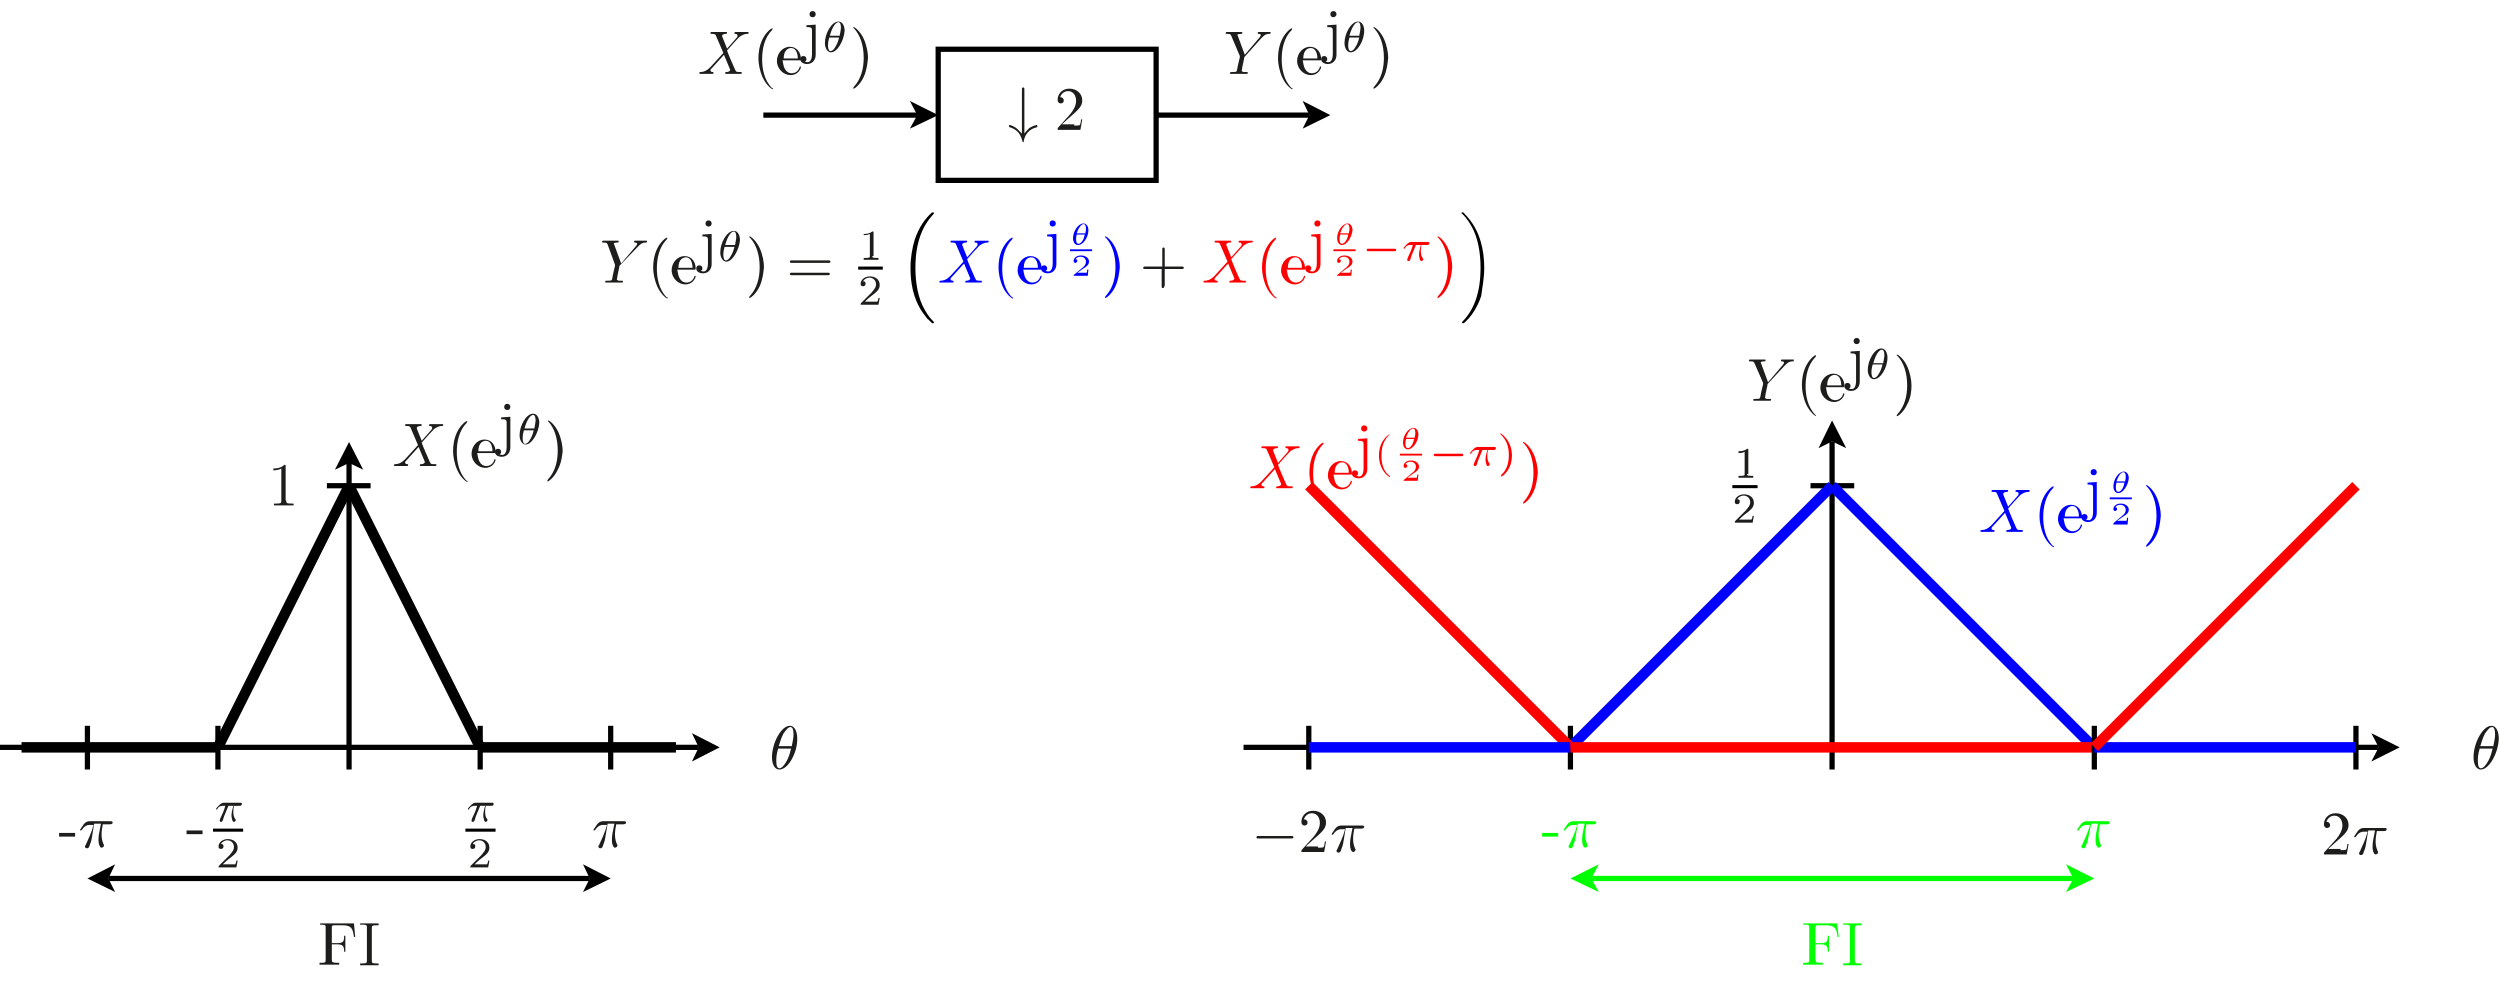 <?xml version="1.0" encoding="utf-8"?>
<!-- Generator: Adobe Illustrator 22.1.0, SVG Export Plug-In . SVG Version: 6.00 Build 0)  -->
<svg version="1.1" id="Layer_1" xmlns="http://www.w3.org/2000/svg" xmlns:xlink="http://www.w3.org/1999/xlink" x="0px" y="0px"
	 viewBox="0 0 406.1 159.3" style="enable-background:new 0 0 406.1 159.3;" xml:space="preserve">
<style type="text/css">
	.st0{fill:none;stroke:#000000;stroke-width:0.85;stroke-miterlimit:10;}
	.st1{fill:#1D1D1B;}
	.st2{fill:#00FF00;}
	.st3{fill:none;stroke:#0000FF;stroke-width:1.701;stroke-miterlimit:10;}
	.st4{fill:none;stroke:#FF0000;stroke-width:1.701;stroke-miterlimit:10;}
	.st5{fill:#0000FF;}
	.st6{fill:#FF0000;}
	.st7{fill:none;stroke:#00FF00;stroke-width:0.85;stroke-miterlimit:10;}
	.st8{fill:none;stroke:#000000;stroke-width:1.701;stroke-miterlimit:10;}
</style>
<g>
	<polyline points="299.9,72.8 297.6,68.3 295.4,72.8 297.6,71.7 	"/>
	<line class="st0" x1="297.6" y1="125" x2="297.6" y2="71.7"/>
	<polyline points="385.2,123.7 389.8,121.4 385.2,119.1 386.4,121.4 	"/>
	<line class="st0" x1="202" y1="121.4" x2="386.4" y2="121.4"/>
	<g>
		<path class="st1" d="M287.2,62.3c-0.1,0.1-0.1,0.1-0.1,0.3l-0.3,1.4c0,0.2-0.1,0.6-0.1,0.6c0,0.1,0.1,0.1,0.3,0.2
			c0.2,0,0.4,0,0.4,0c0.2,0,0.3,0,0.3,0.1c0,0.2-0.1,0.2-0.2,0.2c-0.3,0-1,0-1.3,0s-1,0-1.3,0c0,0-0.1,0-0.1-0.1
			c0-0.2,0.1-0.2,0.3-0.2c0.8,0,0.8,0,0.9-0.6c0-0.2,0.4-1.8,0.4-1.8c0,0,0-0.1,0-0.2L285,59c-0.1-0.2-0.1-0.3-0.7-0.3
			c-0.1,0-0.2,0-0.2-0.1c0-0.2,0.1-0.2,0.2-0.2c0.2,0,0.9,0,1.1,0c0.3,0,1,0,1.3,0c0,0,0.1,0,0.1,0.1c0,0.2-0.1,0.2-0.2,0.2
			c-0.1,0-0.6,0-0.6,0.2c0,0,0,0,0.1,0.2l1.1,3l2.3-2.7c0,0,0.3-0.3,0.3-0.5c0-0.2-0.3-0.2-0.4-0.2c0,0-0.1,0-0.1-0.1
			c0-0.2,0.1-0.2,0.2-0.2c0.3,0,0.7,0,1,0c0.3,0,0.6,0,0.8,0c0.1,0,0.1,0,0.1,0.1c0,0.2-0.1,0.2-0.2,0.2c-0.7,0-1,0.4-1.3,0.7
			l-0.1,0.1L287.2,62.3z"/>
	</g>
	<g>
		<path class="st1" d="M295,67.6c-0.1,0-1-0.6-1.6-1.9c-0.5-1.1-0.7-2.3-0.7-3.1c0-0.8,0.1-1.9,0.6-3c0.6-1.3,1.5-1.9,1.6-1.9
			c0.1,0,0.1,0,0.1,0.1c0,0,0,0-0.1,0.2c-1.2,1.2-1.6,3-1.6,4.7c0,1.5,0.3,3.4,1.6,4.7C295,67.5,295,67.5,295,67.6
			C295,67.6,295,67.6,295,67.6z"/>
		<path class="st1" d="M297,64.3c0.2,0.4,0.6,0.7,1.1,0.7c0.1,0,1,0,1.3-1c0-0.1,0-0.1,0.1-0.1c0,0,0.1,0,0.1,0.1
			c0,0.2-0.4,1.3-1.7,1.3c-1.1,0-2.2-1-2.2-2.3c0-1.2,0.9-2.3,2.1-2.3c1.2,0,1.8,1,1.8,2c0,0.2,0,0.2-0.2,0.2h-2.8
			C296.7,63.2,296.7,63.9,297,64.3z M299.1,62.6c0-0.4-0.1-1.7-1.1-1.7c-0.3,0-1.2,0.2-1.2,1.7H299.1z"/>
	</g>
	<g>
		<path class="st1" d="M302.1,62c0,0.9-0.6,1.5-1.4,1.5c-0.6,0-1.1-0.3-1.1-0.8c0-0.3,0.2-0.5,0.5-0.5c0.3,0,0.5,0.2,0.5,0.5
			c0,0.3-0.2,0.4-0.3,0.4c0.3,0.1,0.5,0.1,0.5,0.1c0.6,0,0.7-0.9,0.7-1.3v-3.9c0-0.5-0.1-0.6-0.9-0.6v-0.3l1.5-0.1V62z M301.6,55.9
			c-0.3,0-0.5-0.2-0.5-0.5s0.2-0.5,0.5-0.5s0.5,0.2,0.5,0.5S301.9,55.9,301.6,55.9z"/>
	</g>
	<g>
		<path class="st1" d="M304.4,61.6c-0.6,0-1-0.7-1-1.5c0-1.6,1.1-3.5,2.2-3.5c0.7,0,1,0.8,1,1.5C306.6,59.7,305.5,61.6,304.4,61.6z
			 M304.2,59.2c-0.1,0.3-0.2,0.8-0.2,1.3c0,0.4,0.1,0.9,0.4,0.9c0.3,0,0.6-0.3,0.8-0.7c0.2-0.3,0.4-0.7,0.6-1.5H304.2z M305.9,59
			c0.1-0.6,0.2-1,0.2-1.3c0-0.1,0-0.9-0.4-0.9c-0.4,0-1,0.7-1.4,2.2H305.9z"/>
	</g>
	<g>
		<path class="st1" d="M309.8,65.7c-0.6,1.3-1.5,1.9-1.6,1.9c-0.1,0-0.1,0-0.1-0.1c0,0,0-0.1,0.1-0.2c1.2-1.3,1.6-3,1.6-4.7
			c0-2.1-0.6-3.7-1.5-4.7c-0.2-0.2-0.2-0.2-0.2-0.2c0-0.1,0-0.1,0.1-0.1c0.1,0,1,0.6,1.6,1.9c0.5,1.1,0.7,2.3,0.7,3.1
			C310.5,63.5,310.4,64.6,309.8,65.7z"/>
	</g>
	<g>
		<path class="st1" d="M283.8,77c0,0.2,0,0.3,0.7,0.3h0.3v0.3c-0.2,0-1,0-1.2,0c-0.3,0-1.1,0-1.2,0v-0.3h0.3c0.7,0,0.7-0.1,0.7-0.3
			v-3.6c-0.4,0.2-0.8,0.2-1,0.2v-0.3c0.3,0,0.9,0,1.4-0.4c0.2,0,0.2,0,0.2,0.2V77z"/>
	</g>
	<polyline points="281.4,79.3 285.5,79.3 285.5,78.8 281.4,78.8 	"/>
	<g>
		<path class="st1" d="M284.7,84.9h-2.9c0-0.2,0-0.2,0.1-0.3l1.7-1.7c0.2-0.3,0.7-0.7,0.7-1.3c0-0.6-0.4-1.1-1.1-1.1
			c-0.3,0-0.8,0.2-1,0.6c0.4,0,0.4,0.2,0.4,0.4c0,0.3-0.2,0.4-0.4,0.4c-0.1,0-0.4,0-0.4-0.4c0-0.6,0.6-1.2,1.5-1.2
			c0.9,0,1.6,0.5,1.6,1.4c0,0.7-0.5,1.1-1,1.5c-0.4,0.3-0.7,0.5-1.4,1.2h1.3c0.1,0,0.6,0,0.7,0c0.1-0.1,0.2-0.5,0.2-0.6h0.2
			L284.7,84.9z"/>
	</g>
	<path class="st0" d="M294.1,78.9h7.1 M255.1,117.9v7.1"/>
	<g>
		<path class="st2" d="M250.5,135.9v-0.6h2.6v0.6H250.5z"/>
	</g>
	<g>
		<path class="st2" d="M255.9,136.2c-0.1,0.5-0.1,0.5-0.3,1c-0.1,0.4-0.2,0.6-0.5,0.6c-0.1,0-0.3-0.1-0.3-0.3c0-0.1,0-0.1,0.1-0.2
			c0.4-0.9,1-2.1,1.3-3.3h-0.6c-0.2,0-0.8,0-1.3,0.8c-0.1,0.1-0.1,0.1-0.2,0.1c-0.1,0-0.1-0.1-0.1-0.1c0,0,0.3-0.5,0.6-0.9
			c0.4-0.5,0.8-0.5,1-0.5h3.3c0.2,0,0.4,0,0.4,0.2c0,0.3-0.4,0.3-0.5,0.3h-1.1c-0.1,0.5-0.2,1.1-0.2,1.6c0,0.3,0,0.9,0.3,1.6
			c0.1,0.1,0.1,0.2,0.1,0.2c0,0.2-0.2,0.4-0.4,0.4c-0.1,0-0.3-0.1-0.4-0.5c-0.1-0.3-0.1-0.6-0.1-0.8c0-0.7,0.1-1.1,0.4-2.6h-1.1
			L255.9,136.2z"/>
	</g>
	<g>
		<path class="st1" d="M403,125c-0.9,0-1.2-1.1-1.2-2c0-2.3,1.5-5.1,2.9-5.1c1,0,1.2,1.4,1.2,2C405.9,122.1,404.4,125,403,125z
			 M402.8,121.6c-0.3,1-0.3,1.6-0.3,2c0,0.9,0.2,1.2,0.5,1.2c0.4,0,0.8-0.5,1.2-1.2c0.4-0.7,0.6-1.6,0.7-2H402.8z M405,121.3
			c0.2-1,0.3-1.5,0.3-2c0-0.6-0.1-1.2-0.5-1.2c-0.4,0-0.8,0.6-1.1,1c-0.4,0.7-0.6,1.5-0.8,2.1H405z"/>
	</g>
	<path class="st3" d="M297.6,78.9l-42.5,42.5 M297.6,78.9l42.5,42.5"/>
	<path class="st4" d="M297.6,121.4h42.5 M255.1,121.4l-42.5-42.5"/>
	<g>
		<path class="st5" d="M327.7,80.6c0.1-0.1,0.2-0.2,0.2-0.4c0-0.3-0.3-0.3-0.4-0.3c-0.1,0-0.1,0-0.1-0.1c0-0.2,0.1-0.2,0.2-0.2
			c0.4,0,0.7,0,1.1,0c0.3,0,0.6,0,0.9,0c0.1,0,0.1,0.1,0.1,0.1c0,0.2-0.1,0.2-0.2,0.2c-0.6,0-1,0.3-1.3,0.5c-0.3,0.3-1.4,1.5-2,2.2
			c0.2,0.6,0.9,2.2,1.3,3.1c0.2,0.4,0.2,0.4,0.9,0.4c0.1,0,0.2,0,0.2,0.1c0,0.2-0.1,0.2-0.2,0.2c-0.2,0-0.9,0-1.1,0
			c-0.3,0-1,0-1.3,0c0,0-0.1,0-0.1-0.1c0-0.2,0.1-0.2,0.2-0.2c0.4,0,0.6-0.2,0.6-0.3c0,0,0,0,0-0.1l-1-2.4l-0.9,1l-1,1.1
			c-0.1,0.1-0.3,0.3-0.3,0.4c0,0.3,0.3,0.3,0.4,0.3c0,0,0.1,0,0.1,0.1c0,0.2-0.1,0.2-0.2,0.2c-0.4,0-0.7,0-1.1,0c-0.3,0-0.6,0-0.9,0
			c-0.1,0-0.1-0.1-0.1-0.1c0-0.2,0.1-0.2,0.2-0.2c0.5,0,1-0.2,1.5-0.7l0.1-0.1l2.1-2.3l-1.2-2.8c-0.1-0.2-0.1-0.3-0.7-0.3
			c-0.1,0-0.2,0-0.2-0.1c0-0.2,0.1-0.2,0.2-0.2c0.2,0,0.9,0,1.1,0c0.4,0,0.8,0,1.3,0c0,0,0.1,0,0.1,0.1c0,0.2-0.1,0.2-0.2,0.2
			c-0.4,0-0.6,0.2-0.6,0.3c0,0,0,0,0,0.1l0.8,2L327.7,80.6z"/>
	</g>
	<g>
		<path class="st5" d="M333.6,88.9c-0.1,0-1-0.6-1.6-1.9c-0.5-1.1-0.7-2.3-0.7-3.1c0-0.8,0.1-1.9,0.6-3c0.6-1.3,1.5-1.9,1.6-1.9
			c0.1,0,0.1,0,0.1,0.1c0,0,0,0-0.1,0.2c-1.2,1.2-1.6,3-1.6,4.7c0,1.5,0.3,3.4,1.6,4.7C333.7,88.7,333.7,88.8,333.6,88.9
			C333.7,88.9,333.6,88.9,333.6,88.9z"/>
		<path class="st5" d="M335.6,85.6c0.2,0.4,0.6,0.7,1.1,0.7c0.1,0,1,0,1.3-1c0-0.1,0-0.1,0.1-0.1c0,0,0.1,0,0.1,0.1
			c0,0.2-0.4,1.3-1.7,1.3c-1.1,0-2.2-1-2.2-2.3c0-1.2,0.9-2.3,2.1-2.3c1.2,0,1.8,1,1.8,2c0,0.2,0,0.2-0.2,0.2h-2.8
			C335.3,84.5,335.3,85.1,335.6,85.6z M337.7,83.9c0-0.4-0.1-1.7-1.1-1.7c-0.3,0-1.2,0.3-1.2,1.7H337.7z"/>
	</g>
	<g>
		<path class="st5" d="M340.6,83.3c0,0.9-0.6,1.5-1.4,1.5c-0.6,0-1.1-0.3-1.1-0.8c0-0.3,0.2-0.5,0.5-0.5c0.3,0,0.5,0.2,0.5,0.5
			c0,0.3-0.2,0.4-0.3,0.4c0.3,0.1,0.5,0.1,0.5,0.1c0.6,0,0.7-0.9,0.7-1.3v-3.9c0-0.5-0.1-0.6-0.9-0.6v-0.3l1.5-0.1V83.3z
			 M340.1,77.2c-0.3,0-0.5-0.2-0.5-0.5s0.2-0.5,0.5-0.5s0.5,0.2,0.5,0.5S340.4,77.2,340.1,77.2z"/>
	</g>
	<g>
		<path class="st5" d="M344.1,80.1c-0.5,0-0.8-0.5-0.8-1.1c0-1.2,0.9-2.4,1.7-2.4c0.5,0,0.8,0.5,0.8,1.1
			C345.7,78.8,344.9,80.1,344.1,80.1z M343.8,78.4c-0.1,0.4-0.1,0.6-0.1,0.8c0,0.1,0,0.7,0.4,0.7c0.2,0,0.8-0.3,1-1.5H343.8z
			 M345.2,78.2c0.1-0.4,0.1-0.6,0.1-0.8c0-0.4-0.1-0.7-0.4-0.7c-0.2,0-0.7,0.3-1.1,1.5H345.2z"/>
	</g>
	<polyline class="st5" points="342.7,81.1 346.3,81.1 346.3,80.8 342.7,80.8 	"/>
	<g>
		<path class="st5" d="M345.6,85.2h-2.3V85c0,0,0,0,0.1-0.1l1.2-1c0.4-0.3,0.7-0.6,0.7-1.1c0-0.5-0.4-0.8-0.9-0.8
			c-0.3,0-0.6,0.1-0.8,0.4c0.2,0,0.3,0.1,0.3,0.3c0,0.2-0.2,0.3-0.3,0.3c-0.1,0-0.3,0-0.3-0.3c0-0.5,0.5-0.9,1.2-0.9
			c0.7,0,1.3,0.4,1.3,1c0,0.5-0.4,0.8-0.9,1.1c-0.3,0.2-0.7,0.5-1,0.7h1c0.1,0,0.5,0,0.5,0c0.1,0,0.1-0.4,0.1-0.5h0.2L345.6,85.2z"
			/>
	</g>
	<g>
		<path class="st5" d="M350.3,86.9c-0.6,1.3-1.5,1.9-1.6,1.9c-0.1,0-0.1,0-0.1-0.1c0,0,0,0,0.1-0.2c1.2-1.3,1.6-3,1.6-4.7
			c0-2.1-0.6-3.7-1.5-4.7c-0.2-0.2-0.2-0.2-0.2-0.2c0-0.1,0-0.1,0.1-0.1c0.1,0,1,0.6,1.6,1.9c0.5,1.1,0.7,2.3,0.7,3.1
			C350.9,84.7,350.8,85.9,350.3,86.9z"/>
	</g>
	<g>
		<path class="st6" d="M209.1,73.5c0.1-0.1,0.2-0.2,0.2-0.4c0-0.3-0.3-0.3-0.4-0.3c-0.1,0-0.1,0-0.1-0.1c0-0.2,0.1-0.2,0.2-0.2
			c0.4,0,0.7,0,1.1,0c0.3,0,0.6,0,0.9,0c0.1,0,0.1,0.1,0.1,0.1c0,0.2-0.1,0.2-0.2,0.2c-0.6,0-1,0.3-1.3,0.5c-0.3,0.3-1.4,1.5-2,2.2
			c0.2,0.6,0.9,2.2,1.3,3.1c0.2,0.4,0.2,0.4,0.9,0.4c0.1,0,0.2,0,0.2,0.1c0,0.2-0.1,0.2-0.2,0.2c-0.2,0-0.9,0-1.1,0
			c-0.3,0-1,0-1.3,0c0,0-0.1,0-0.1-0.1c0-0.2,0.1-0.2,0.2-0.2c0.4,0,0.6-0.2,0.6-0.3c0,0,0,0,0-0.1l-1-2.4l-0.9,1l-1,1.1
			c-0.1,0.1-0.3,0.3-0.3,0.4c0,0.3,0.3,0.3,0.4,0.3c0,0,0.1,0,0.1,0.1c0,0.2-0.1,0.2-0.2,0.2c-0.4,0-0.7,0-1.1,0c-0.3,0-0.6,0-0.9,0
			c-0.1,0-0.1-0.1-0.1-0.1c0-0.2,0.1-0.2,0.2-0.2c0.5,0,1-0.2,1.5-0.7l0.1-0.1l2.1-2.3l-1.2-2.8c-0.1-0.2-0.1-0.3-0.7-0.3
			c-0.1,0-0.2,0-0.2-0.1c0-0.2,0.1-0.2,0.2-0.2c0.2,0,0.9,0,1.1,0c0.4,0,0.8,0,1.3,0c0,0,0.1,0,0.1,0.1c0,0.2-0.1,0.2-0.2,0.2
			c-0.4,0-0.6,0.2-0.6,0.3c0,0,0,0,0,0.1l0.8,2L209.1,73.5z"/>
	</g>
	<g>
		<path class="st6" d="M215,81.8c-0.1,0-1-0.6-1.6-1.9c-0.5-1.1-0.7-2.3-0.7-3.1c0-0.8,0.1-1.9,0.6-3c0.6-1.3,1.5-1.9,1.6-1.9
			c0.1,0,0.1,0,0.1,0.1c0,0,0,0-0.1,0.2c-1.2,1.2-1.6,3-1.6,4.7c0,1.5,0.3,3.4,1.6,4.7C215.1,81.7,215.1,81.7,215,81.8
			C215.1,81.8,215,81.8,215,81.8z"/>
		<path class="st6" d="M217,78.5c0.2,0.4,0.6,0.7,1.1,0.7c0.1,0,1,0,1.3-1c0-0.1,0-0.1,0.1-0.1c0,0,0.1,0,0.1,0.1
			c0,0.2-0.4,1.3-1.7,1.3c-1.1,0-2.2-1-2.2-2.3c0-1.2,0.9-2.3,2.1-2.3c1.2,0,1.8,1,1.8,2c0,0.2,0,0.2-0.2,0.2h-2.8
			C216.7,77.4,216.7,78,217,78.5z M219.1,76.8c0-0.4-0.1-1.7-1.1-1.7c-0.3,0-1.2,0.2-1.2,1.7H219.1z"/>
	</g>
	<g>
		<path class="st6" d="M222.1,76.2c0,0.9-0.6,1.5-1.4,1.5c-0.6,0-1.1-0.3-1.1-0.8c0-0.3,0.2-0.5,0.5-0.5c0.3,0,0.5,0.2,0.5,0.5
			c0,0.3-0.2,0.4-0.3,0.4c0.3,0.1,0.5,0.1,0.5,0.1c0.6,0,0.7-0.9,0.7-1.3v-3.9c0-0.5-0.1-0.6-0.9-0.6v-0.3l1.5-0.1V76.2z
			 M221.6,70.1c-0.3,0-0.5-0.2-0.5-0.5s0.2-0.5,0.5-0.5s0.5,0.2,0.5,0.5S221.9,70.1,221.6,70.1z"/>
	</g>
	<g>
		<path class="st6" d="M225.7,70.6C225.7,70.6,225.6,70.6,225.7,70.6c-0.6,0.6-1.3,1.5-1.3,3.4c0,1.3,0.3,2.5,1.3,3.3
			c0,0,0.1,0.1,0.1,0.1c0,0.1-0.1,0.1-0.1,0.1c-1.4-1-1.7-2.5-1.7-3.5c0-1.1,0.3-2.5,1.7-3.5C225.6,70.5,225.7,70.5,225.7,70.6z"/>
	</g>
	<g>
		<path class="st6" d="M228.7,73c-0.5,0-0.8-0.5-0.8-1.1c0-1.2,0.9-2.4,1.7-2.4c0.5,0,0.8,0.5,0.8,1.1C230.4,71.7,229.5,73,228.7,73
			z M228.4,71.3c-0.1,0.4-0.1,0.6-0.1,0.8c0,0.1,0,0.7,0.4,0.7c0.2,0,0.8-0.3,1-1.5H228.4z M229.8,71.1c0.1-0.4,0.1-0.6,0.1-0.8
			c0-0.4-0.1-0.7-0.4-0.7c-0.2,0-0.7,0.3-1.1,1.5H229.8z"/>
	</g>
	<polyline class="st6" points="227.4,74 231,74 231,73.7 227.4,73.7 	"/>
	<g>
		<path class="st6" d="M230.3,78.1h-2.3V78c0,0,0,0,0.1-0.1l1.2-1c0.4-0.3,0.7-0.6,0.7-1.1c0-0.5-0.4-0.8-0.9-0.8
			c-0.3,0-0.6,0.1-0.8,0.4c0.2,0,0.3,0.1,0.3,0.3c0,0.2-0.2,0.3-0.3,0.3c-0.1,0-0.3,0-0.3-0.3c0-0.5,0.5-0.9,1.2-0.9
			c0.7,0,1.3,0.4,1.3,1c0,0.5-0.4,0.8-0.9,1.1c-0.3,0.2-0.7,0.5-1,0.7h1c0.1,0,0.5,0,0.5,0c0.1,0,0.1-0.4,0.1-0.5h0.2L230.3,78.1z"
			/>
	</g>
	<g>
		<path class="st6" d="M233.2,74.1c-0.1,0-0.3,0-0.3-0.2c0-0.2,0.2-0.2,0.3-0.2h4.2c0.1,0,0.3,0,0.3,0.2c0,0.2-0.2,0.2-0.3,0.2
			H233.2z"/>
	</g>
	<g>
		<path class="st6" d="M240.1,74.8c-0.2,0.6-0.2,0.9-0.5,0.9c-0.2,0-0.2-0.1-0.2-0.2c0,0,0-0.1,0-0.1c0,0,0.1-0.2,0.1-0.3
			c0.2-0.4,0.6-1.2,0.8-2h-0.4c-0.2,0-0.6,0-0.9,0.5c0,0.1,0,0.1-0.1,0.1c0,0-0.1,0-0.1-0.1c0-0.1,0.3-0.4,0.5-0.6
			c0.3-0.3,0.5-0.4,0.8-0.4h2.6c0.1,0,0.3,0,0.3,0.2c0,0,0,0.1-0.1,0.2c-0.1,0.1-0.1,0.1-0.3,0.1h-0.9c-0.1,0.5-0.1,0.8-0.1,0.9
			c0,0.6,0.1,1,0.3,1.2c0,0.1,0.1,0.1,0.1,0.2c0,0.2-0.2,0.3-0.3,0.3c-0.1,0-0.2,0-0.3-0.4c0-0.2-0.1-0.3-0.1-0.6
			c0-0.6,0.2-1.2,0.3-1.6h-0.8L240.1,74.8z"/>
	</g>
	<g>
		<path class="st6" d="M245.6,74c0,0.8-0.2,1.6-0.5,2.1c-0.5,0.9-1.1,1.3-1.2,1.3c-0.1,0-0.1,0-0.1-0.1c0,0,0,0,0.1-0.2
			c0.8-0.7,1.2-1.8,1.2-3.2c0-1.8-0.7-2.7-1.3-3.3c0,0-0.1-0.1-0.1-0.1c0-0.1,0.1-0.1,0.1-0.1C245.3,71.5,245.6,73,245.6,74z"/>
	</g>
	<g>
		<path class="st6" d="M249.1,79.9c-0.6,1.3-1.5,1.9-1.6,1.9c-0.1,0-0.1,0-0.1-0.1c0,0,0,0,0.1-0.2c1.2-1.3,1.6-3,1.6-4.7
			c0-2.1-0.6-3.7-1.5-4.7c-0.2-0.2-0.2-0.2-0.2-0.2c0-0.1,0-0.1,0.1-0.1c0.1,0,1,0.6,1.6,1.9c0.5,1.1,0.7,2.3,0.7,3.1
			C249.7,77.7,249.6,78.8,249.1,79.9z"/>
	</g>
	<line class="st0" x1="212.6" y1="117.9" x2="212.6" y2="125"/>
	<g>
		<path class="st1" d="M204.4,136.2c-0.2,0-0.3,0-0.3-0.2s0.2-0.2,0.3-0.2h5.4c0.2,0,0.3,0,0.3,0.2s-0.2,0.2-0.3,0.2H204.4z"/>
	</g>
	<g>
		<path class="st1" d="M214.1,137.7c0.2,0,0.9,0,0.9-0.1c0.1-0.1,0.2-0.6,0.2-0.9h0.2l-0.3,1.7h-3.7c0-0.2,0-0.3,0.1-0.4l1.9-2.1
			c0.5-0.6,1-1.4,1-2.2c0-0.8-0.4-1.6-1.3-1.6c-0.6,0-1.1,0.4-1.3,1c0,0,0,0,0.1,0c0.3,0,0.5,0.3,0.5,0.5c0,0.4-0.3,0.5-0.5,0.5
			c0,0-0.5,0-0.5-0.6c0-0.9,0.7-1.8,1.9-1.8c1.2,0,2.1,0.8,2.1,1.9c0,1-0.6,1.5-2.2,2.9l-1.1,1H214.1z"/>
	</g>
	<g>
		<path class="st1" d="M218.2,136.9c-0.1,0.5-0.1,0.5-0.3,1c-0.1,0.4-0.2,0.6-0.5,0.6c-0.1,0-0.3-0.1-0.3-0.3c0-0.1,0-0.1,0.1-0.2
			c0.4-0.9,1-2.1,1.3-3.3h-0.6c-0.2,0-0.8,0-1.3,0.8c-0.1,0.1-0.1,0.1-0.2,0.1c-0.1,0-0.1-0.1-0.1-0.1c0,0,0.3-0.5,0.6-0.9
			c0.4-0.5,0.8-0.5,1-0.5h3.3c0.2,0,0.4,0,0.4,0.2c0,0.3-0.4,0.3-0.5,0.3h-1.1c-0.1,0.5-0.2,1.1-0.2,1.6c0,0.3,0,0.9,0.3,1.6
			c0.1,0.1,0.1,0.2,0.1,0.2c0,0.2-0.2,0.4-0.4,0.4c-0.1,0-0.3-0.1-0.4-0.5c-0.1-0.3-0.1-0.6-0.1-0.8c0-0.7,0.1-1.1,0.4-2.6h-1.1
			L218.2,136.9z"/>
	</g>
	<line class="st0" x1="382.7" y1="117.9" x2="382.7" y2="125"/>
	<g>
		<path class="st1" d="M380.2,138.1c0.2,0,0.9,0,0.9-0.1c0.1-0.1,0.2-0.6,0.2-0.9h0.2l-0.3,1.7h-3.7c0-0.2,0-0.3,0.1-0.4l1.9-2.1
			c0.5-0.6,1-1.4,1-2.2c0-0.8-0.4-1.6-1.3-1.6c-0.6,0-1.1,0.4-1.3,1c0,0,0,0,0.1,0c0.3,0,0.5,0.3,0.5,0.5c0,0.4-0.3,0.5-0.5,0.5
			c0,0-0.5,0-0.5-0.6c0-0.9,0.7-1.8,1.9-1.8c1.2,0,2.1,0.8,2.1,1.9c0,1-0.6,1.5-2.2,2.9l-1.1,1H380.2z"/>
	</g>
	<g>
		<path class="st1" d="M384.3,137.3c-0.1,0.5-0.1,0.5-0.3,1c-0.1,0.4-0.2,0.6-0.5,0.6c-0.1,0-0.3-0.1-0.3-0.3c0-0.1,0-0.1,0.1-0.2
			c0.4-0.9,1-2.1,1.3-3.3H384c-0.2,0-0.8,0-1.3,0.8c-0.1,0.1-0.1,0.1-0.2,0.1c-0.1,0-0.1-0.1-0.1-0.1c0,0,0.3-0.5,0.6-0.9
			c0.4-0.5,0.8-0.5,1-0.5h3.3c0.2,0,0.4,0,0.4,0.2c0,0.3-0.4,0.3-0.5,0.3h-1.1c-0.1,0.5-0.2,1.1-0.2,1.6c0,0.3,0,0.9,0.3,1.6
			c0.1,0.1,0.1,0.2,0.1,0.2c0,0.2-0.2,0.4-0.4,0.4c-0.1,0-0.3-0.1-0.4-0.5c-0.1-0.3-0.1-0.6-0.1-0.8c0-0.7,0.1-1.1,0.4-2.6h-1.1
			L384.3,137.3z"/>
	</g>
	<g>
		<path class="st1" d="M119.6,6.2c0.1-0.1,0.2-0.2,0.2-0.4c0-0.3-0.3-0.3-0.4-0.3c-0.1,0-0.1,0-0.1-0.1c0-0.2,0.1-0.2,0.2-0.2
			c0.4,0,0.7,0,1.1,0c0.3,0,0.6,0,0.9,0c0.1,0,0.1,0.1,0.1,0.1c0,0.2-0.1,0.2-0.2,0.2c-0.6,0-1,0.3-1.3,0.5c-0.3,0.3-1.4,1.5-2,2.2
			c0.2,0.6,0.9,2.2,1.3,3.1c0.2,0.4,0.2,0.4,0.9,0.4c0.1,0,0.2,0,0.2,0.1c0,0.2-0.1,0.2-0.2,0.2c-0.2,0-0.9,0-1.1,0
			c-0.3,0-1,0-1.3,0c0,0-0.1,0-0.1-0.1c0-0.2,0.1-0.2,0.2-0.2c0.4,0,0.6-0.2,0.6-0.3c0,0,0,0,0-0.1l-1-2.4l-0.9,1l-1,1.1
			c-0.1,0.1-0.3,0.3-0.3,0.4c0,0.3,0.3,0.3,0.4,0.3c0,0,0.1,0,0.1,0.1c0,0.2-0.1,0.2-0.2,0.2c-0.4,0-0.7,0-1.1,0c-0.3,0-0.6,0-0.9,0
			c-0.1,0-0.1-0.1-0.1-0.1c0-0.2,0.1-0.2,0.2-0.2c0.5,0,1-0.2,1.5-0.7l0.1-0.1l2.1-2.3l-1.2-2.8c-0.1-0.2-0.1-0.3-0.7-0.3
			c-0.1,0-0.2,0-0.2-0.1c0-0.2,0.1-0.2,0.2-0.2c0.2,0,0.9,0,1.1,0c0.4,0,0.8,0,1.3,0c0,0,0.1,0,0.1,0.1c0,0.2-0.1,0.2-0.2,0.2
			c-0.4,0-0.6,0.2-0.6,0.3c0,0,0,0,0,0.1l0.8,2L119.6,6.2z"/>
	</g>
	<g>
		<path class="st1" d="M125.5,14.5c-0.1,0-1-0.6-1.6-1.9c-0.5-1.1-0.7-2.3-0.7-3.1c0-0.8,0.1-1.9,0.6-3c0.6-1.3,1.5-1.9,1.6-1.9
			c0.1,0,0.1,0,0.1,0.1c0,0,0,0-0.1,0.2c-1.2,1.2-1.6,3-1.6,4.7c0,1.5,0.3,3.4,1.6,4.7C125.6,14.3,125.6,14.4,125.5,14.5
			C125.6,14.5,125.5,14.5,125.5,14.5z"/>
		<path class="st1" d="M127.5,11.2c0.2,0.4,0.6,0.7,1.1,0.7c0.1,0,1,0,1.3-1c0-0.1,0-0.1,0.1-0.1c0,0,0.1,0,0.1,0.1
			c0,0.2-0.4,1.3-1.7,1.3c-1.1,0-2.2-1-2.2-2.3c0-1.2,0.9-2.3,2.1-2.3c1.2,0,1.8,1,1.8,2c0,0.2,0,0.2-0.2,0.2h-2.8
			C127.2,10,127.2,10.7,127.5,11.2z M129.6,9.5c0-0.4-0.1-1.7-1.1-1.7c-0.3,0-1.2,0.2-1.2,1.7H129.6z"/>
	</g>
	<g>
		<path class="st1" d="M132.5,8.9c0,0.9-0.6,1.5-1.4,1.5c-0.6,0-1.1-0.3-1.1-0.8c0-0.3,0.2-0.5,0.5-0.5c0.3,0,0.5,0.2,0.5,0.5
			c0,0.3-0.2,0.4-0.3,0.4c0.3,0.1,0.5,0.1,0.5,0.1c0.6,0,0.7-0.9,0.7-1.3V5c0-0.5-0.1-0.6-0.9-0.6V4.1l1.5-0.1V8.9z M132,2.8
			c-0.3,0-0.5-0.2-0.5-0.5s0.2-0.5,0.5-0.5s0.5,0.2,0.5,0.5S132.3,2.8,132,2.8z"/>
	</g>
	<g>
		<path class="st1" d="M135,8.5c-0.6,0-1-0.7-1-1.5c0-1.6,1.1-3.5,2.2-3.5c0.7,0,1,0.8,1,1.5C137.1,6.6,136,8.5,135,8.5z M134.7,6.1
			c-0.1,0.3-0.2,0.8-0.2,1.3c0,0.4,0.1,0.9,0.4,0.9c0.3,0,0.6-0.3,0.8-0.7c0.2-0.3,0.4-0.7,0.6-1.5H134.7z M136.4,5.8
			c0.1-0.6,0.2-1,0.2-1.3c0-0.1,0-0.9-0.4-0.9c-0.4,0-1,0.7-1.4,2.2H136.4z"/>
	</g>
	<g>
		<path class="st1" d="M140.3,12.5c-0.6,1.3-1.5,1.9-1.6,1.9c-0.1,0-0.1,0-0.1-0.1c0,0,0-0.1,0.1-0.2c1.2-1.3,1.6-3,1.6-4.7
			c0-2.1-0.6-3.7-1.5-4.7c-0.2-0.2-0.2-0.2-0.2-0.2c0-0.1,0-0.1,0.1-0.1c0.1,0,1,0.6,1.6,1.9c0.5,1.1,0.7,2.3,0.7,3.1
			C140.9,10.3,140.8,11.4,140.3,12.5z"/>
	</g>
	<g>
		<path class="st1" d="M202.2,9.2c-0.1,0.1-0.1,0.1-0.1,0.3l-0.3,1.4c0,0.2-0.1,0.6-0.1,0.6c0,0.1,0.1,0.1,0.3,0.2
			c0.2,0,0.4,0,0.4,0c0.2,0,0.3,0,0.3,0.1c0,0.2-0.1,0.2-0.2,0.2c-0.3,0-1,0-1.3,0c-0.3,0-1,0-1.3,0c0,0-0.1,0-0.1-0.1
			c0-0.2,0.1-0.2,0.3-0.2c0.8,0,0.8,0,0.9-0.6c0-0.2,0.4-1.8,0.4-1.8c0,0,0-0.1,0-0.2L200,5.8c-0.1-0.2-0.1-0.3-0.7-0.3
			c-0.1,0-0.2,0-0.2-0.1c0-0.2,0.1-0.2,0.2-0.2c0.2,0,0.9,0,1.1,0c0.3,0,1,0,1.3,0c0,0,0.1,0,0.1,0.1c0,0.2-0.1,0.2-0.2,0.2
			c-0.1,0-0.6,0-0.6,0.2c0,0,0,0,0.1,0.2l1.1,3l2.3-2.7c0,0,0.3-0.3,0.3-0.5c0-0.2-0.3-0.2-0.4-0.2c0,0-0.1,0-0.1-0.1
			c0-0.2,0.1-0.2,0.2-0.2c0.3,0,0.7,0,1,0c0.3,0,0.6,0,0.8,0c0.1,0,0.1,0,0.1,0.1c0,0.2-0.1,0.2-0.2,0.2c-0.7,0-1,0.4-1.3,0.7
			l-0.1,0.1L202.2,9.2z"/>
	</g>
	<g>
		<path class="st1" d="M209.9,14.5c-0.1,0-1-0.6-1.6-1.9c-0.5-1.1-0.7-2.3-0.7-3.1c0-0.8,0.1-1.9,0.6-3c0.6-1.3,1.5-1.9,1.6-1.9
			c0.1,0,0.1,0,0.1,0.1c0,0,0,0-0.1,0.2c-1.2,1.2-1.6,3-1.6,4.7c0,1.5,0.3,3.4,1.6,4.7C210,14.3,210,14.4,209.9,14.5
			C210,14.5,210,14.5,209.9,14.5z"/>
		<path class="st1" d="M212,11.2c0.2,0.4,0.6,0.7,1.1,0.7c0.1,0,1,0,1.3-1c0-0.1,0-0.1,0.1-0.1c0,0,0.1,0,0.1,0.1
			c0,0.2-0.4,1.3-1.7,1.3c-1.1,0-2.2-1-2.2-2.3c0-1.2,0.9-2.3,2.1-2.3c1.2,0,1.8,1,1.8,2c0,0.2,0,0.2-0.2,0.2h-2.8
			C211.7,10,211.7,10.7,212,11.2z M214,9.5c0-0.4-0.1-1.7-1.1-1.7c-0.3,0-1.2,0.2-1.2,1.7H214z"/>
	</g>
	<g>
		<path class="st1" d="M217.1,8.9c0,0.9-0.6,1.5-1.4,1.5c-0.6,0-1.1-0.3-1.1-0.8c0-0.3,0.2-0.5,0.5-0.5c0.3,0,0.5,0.2,0.5,0.5
			c0,0.3-0.2,0.4-0.3,0.4c0.3,0.1,0.5,0.1,0.5,0.1c0.6,0,0.7-0.9,0.7-1.3V5c0-0.5-0.1-0.6-0.9-0.6V4.1l1.5-0.1V8.9z M216.6,2.8
			c-0.3,0-0.5-0.2-0.5-0.5s0.2-0.5,0.5-0.5s0.5,0.2,0.5,0.5S216.8,2.8,216.6,2.8z"/>
	</g>
	<g>
		<path class="st1" d="M219.4,8.5c-0.6,0-1-0.7-1-1.5c0-1.6,1.1-3.5,2.2-3.5c0.7,0,1,0.8,1,1.5C221.6,6.6,220.5,8.5,219.4,8.5z
			 M219.2,6.1c-0.1,0.3-0.2,0.8-0.2,1.3c0,0.4,0.1,0.9,0.4,0.9c0.3,0,0.6-0.3,0.8-0.7c0.2-0.3,0.4-0.7,0.6-1.5H219.2z M220.8,5.8
			c0.1-0.6,0.2-1,0.2-1.3c0-0.1,0-0.9-0.4-0.9c-0.4,0-1,0.7-1.4,2.2H220.8z"/>
	</g>
	<g>
		<path class="st1" d="M224.8,12.5c-0.6,1.3-1.5,1.9-1.6,1.9c-0.1,0-0.1,0-0.1-0.1c0,0,0-0.1,0.1-0.2c1.2-1.3,1.6-3,1.6-4.7
			c0-2.1-0.6-3.7-1.5-4.7c-0.2-0.2-0.2-0.2-0.2-0.2c0-0.1,0-0.1,0.1-0.1c0.1,0,1,0.6,1.6,1.9c0.5,1.1,0.7,2.3,0.7,3.1
			C225.4,10.3,225.3,11.4,224.8,12.5z"/>
	</g>
	<polyline points="211.6,20.9 216.1,18.7 211.6,16.4 212.7,18.7 	"/>
	<line class="st0" x1="187.8" y1="18.7" x2="212.7" y2="18.7"/>
	<g>
		<path class="st1" d="M166.4,21.7c0.2-0.3,0.5-0.6,0.8-0.9c0.6-0.4,1.2-0.5,1.2-0.5c0.1,0,0.1,0.1,0.1,0.2c0,0.2,0,0.2-0.2,0.2
			c-1.1,0.3-1.8,1.1-2,2.2c0,0.1,0,0.2-0.1,0.2c-0.1,0-0.1,0-0.1-0.1c-0.1-0.3-0.2-0.9-0.7-1.5c-0.2-0.2-0.6-0.6-1.3-0.8
			c-0.2-0.1-0.2-0.1-0.2-0.2c0-0.1,0-0.2,0.1-0.2c0,0,0.6,0.1,1.2,0.6c0.2,0.2,0.5,0.5,0.8,0.8v-7.1c0-0.2,0-0.4,0.2-0.4
			c0.2,0,0.2,0.2,0.2,0.4V21.7z"/>
	</g>
	<g>
		<path class="st1" d="M174.5,20.4c0.2,0,0.9,0,0.9-0.1c0.1-0.1,0.2-0.6,0.2-0.9h0.2l-0.3,1.7h-3.7c0-0.2,0-0.3,0.1-0.4l1.9-2.1
			c0.5-0.6,1-1.4,1-2.2c0-0.8-0.4-1.6-1.3-1.6c-0.6,0-1.1,0.4-1.3,1c0,0,0,0,0.1,0c0.3,0,0.5,0.3,0.5,0.5c0,0.4-0.3,0.5-0.5,0.5
			c0,0-0.5,0-0.5-0.6c0-0.9,0.7-1.8,1.9-1.8c1.2,0,2.1,0.8,2.1,1.9c0,1-0.6,1.5-2.2,2.9l-1.1,1H174.5z"/>
	</g>
	<polygon class="st0" points="152.4,18.7 152.4,29.3 187.8,29.3 187.8,8 152.4,8 	"/>
	<polyline points="147.8,20.9 152.4,18.7 147.8,16.4 149,18.7 	"/>
	<line class="st0" x1="124" y1="18.7" x2="149" y2="18.7"/>
	<g>
		<path class="st1" d="M100.7,43.1c-0.1,0.1-0.1,0.1-0.1,0.3l-0.3,1.4c0,0.2-0.1,0.6-0.1,0.6c0,0.1,0.1,0.1,0.3,0.2
			c0.2,0,0.4,0,0.4,0c0.2,0,0.3,0,0.3,0.1c0,0.2-0.1,0.2-0.2,0.2c-0.3,0-1,0-1.3,0c-0.3,0-1,0-1.3,0c0,0-0.1,0-0.1-0.1
			c0-0.2,0.1-0.2,0.3-0.2c0.8,0,0.8,0,0.9-0.6c0-0.2,0.4-1.8,0.4-1.8c0,0,0-0.1,0-0.2l-1.2-3.3c-0.1-0.2-0.1-0.3-0.7-0.3
			c-0.1,0-0.2,0-0.2-0.1c0-0.2,0.1-0.2,0.2-0.2c0.2,0,0.9,0,1.1,0c0.3,0,1,0,1.3,0c0,0,0.1,0,0.1,0.1c0,0.2-0.1,0.2-0.2,0.2
			c-0.1,0-0.6,0-0.6,0.2c0,0,0,0,0.1,0.2l1.1,3l2.3-2.7c0,0,0.3-0.3,0.3-0.5c0-0.2-0.3-0.2-0.4-0.2c0,0-0.1,0-0.1-0.1
			c0-0.2,0.1-0.2,0.2-0.2c0.3,0,0.7,0,1,0c0.3,0,0.6,0,0.8,0c0.1,0,0.1,0,0.1,0.1c0,0.2-0.1,0.2-0.2,0.2c-0.7,0-1,0.4-1.3,0.7
			l-0.1,0.1L100.7,43.1z"/>
	</g>
	<g>
		<path class="st1" d="M108.4,48.5c-0.1,0-1-0.6-1.6-1.9c-0.5-1.1-0.7-2.3-0.7-3.1c0-0.8,0.1-1.9,0.6-3c0.6-1.3,1.5-1.9,1.6-1.9
			c0.1,0,0.1,0,0.1,0.1c0,0,0,0-0.1,0.2c-1.2,1.2-1.6,3-1.6,4.7c0,1.5,0.3,3.4,1.6,4.7C108.5,48.3,108.5,48.3,108.4,48.5
			C108.5,48.4,108.4,48.5,108.4,48.5z"/>
		<path class="st1" d="M110.4,45.2c0.2,0.4,0.6,0.7,1.1,0.7c0.1,0,1,0,1.3-1c0-0.1,0-0.1,0.1-0.1c0,0,0.1,0,0.1,0.1
			c0,0.2-0.4,1.3-1.7,1.3c-1.1,0-2.2-1-2.2-2.3c0-1.2,0.9-2.3,2.1-2.3c1.2,0,1.8,1,1.8,2c0,0.2,0,0.2-0.2,0.2h-2.8
			C110.1,44,110.1,44.7,110.4,45.2z M112.5,43.5c0-0.4-0.1-1.7-1.1-1.7c-0.3,0-1.2,0.2-1.2,1.7H112.5z"/>
	</g>
	<g>
		<path class="st1" d="M115.6,42.9c0,0.9-0.6,1.5-1.4,1.5c-0.6,0-1.1-0.3-1.1-0.8c0-0.3,0.2-0.5,0.5-0.5c0.3,0,0.5,0.2,0.5,0.5
			c0,0.3-0.2,0.4-0.3,0.4c0.3,0.1,0.5,0.1,0.5,0.1c0.6,0,0.7-0.9,0.7-1.3V39c0-0.5-0.1-0.6-0.9-0.6v-0.3l1.5-0.1V42.9z M115.1,36.8
			c-0.3,0-0.5-0.2-0.5-0.5s0.2-0.5,0.5-0.5s0.5,0.2,0.5,0.5S115.4,36.8,115.1,36.8z"/>
	</g>
	<g>
		<path class="st1" d="M118,42.5c-0.6,0-1-0.7-1-1.5c0-1.6,1.1-3.5,2.2-3.5c0.7,0,1,0.8,1,1.5C120.1,40.5,119,42.5,118,42.5z
			 M117.7,40.1c-0.1,0.3-0.2,0.8-0.2,1.3c0,0.4,0.1,0.9,0.4,0.9c0.3,0,0.6-0.3,0.8-0.7c0.2-0.3,0.4-0.7,0.6-1.5H117.7z M119.4,39.8
			c0.1-0.6,0.2-1,0.2-1.3c0-0.1,0-0.9-0.4-0.9c-0.4,0-1,0.7-1.4,2.2H119.4z"/>
	</g>
	<g>
		<path class="st1" d="M123.4,46.5c-0.6,1.3-1.5,1.9-1.6,1.9c-0.1,0-0.1,0-0.1-0.1c0,0,0-0.1,0.1-0.2c1.2-1.3,1.6-3,1.6-4.7
			c0-2.1-0.6-3.7-1.5-4.7c-0.2-0.2-0.2-0.2-0.2-0.2c0-0.1,0-0.1,0.1-0.1c0.1,0,1,0.6,1.6,1.9c0.5,1.1,0.7,2.3,0.7,3.1
			C124,44.3,123.9,45.4,123.4,46.5z"/>
		<path class="st1" d="M128.6,42.7c-0.1,0-0.3,0-0.3-0.2s0.2-0.2,0.3-0.2h6c0.1,0,0.3,0,0.3,0.2s-0.2,0.2-0.3,0.2H128.6z
			 M128.6,44.7c-0.1,0-0.3,0-0.3-0.2s0.2-0.2,0.3-0.2h5.9c0.1,0,0.3,0,0.3,0.2s-0.2,0.2-0.3,0.2H128.6z"/>
	</g>
	<g>
		<path class="st1" d="M141.7,41.6c0,0.2,0,0.3,0.7,0.3h0.3v0.3c-0.2,0-1,0-1.2,0c-0.3,0-1.1,0-1.2,0v-0.3h0.3
			c0.7,0,0.7-0.1,0.7-0.3V38c-0.4,0.2-0.8,0.2-1,0.2V38c0.3,0,0.9,0,1.4-0.4c0.2,0,0.2,0,0.2,0.2V41.6z"/>
	</g>
	<polyline points="139.4,43.8 143.4,43.8 143.4,43.3 139.4,43.3 	"/>
	<g>
		<path class="st1" d="M142.7,49.5h-2.9c0-0.2,0-0.2,0.1-0.3l1.7-1.7c0.2-0.3,0.7-0.7,0.7-1.3c0-0.6-0.4-1.1-1.1-1.1
			c-0.3,0-0.8,0.2-1,0.6c0.4,0,0.4,0.2,0.4,0.4c0,0.3-0.2,0.4-0.4,0.4c-0.1,0-0.4,0-0.4-0.4c0-0.6,0.6-1.2,1.5-1.2
			c0.9,0,1.6,0.5,1.6,1.4c0,0.7-0.5,1.1-1,1.5c-0.4,0.3-0.7,0.5-1.4,1.2h1.3c0.1,0,0.6,0,0.7,0c0.1-0.1,0.2-0.5,0.2-0.6h0.2
			L142.7,49.5z"/>
	</g>
	<path d="M151.3,52.4c0,0,0.1,0.1,0.1,0.1h0.2c0,0,0.1,0,0.1-0.1c0,0,0-0.1,0-0.1c-0.4-0.4-0.9-0.9-1.5-2c-1.1-1.9-1.5-4.4-1.5-6.8
		c0-4.4,1.3-7,3-8.8c0,0,0-0.1,0-0.1c0-0.1-0.1-0.1-0.2-0.1c-0.1,0-0.1,0-0.2,0.1c-0.9,0.8-2,2.2-2.7,4.3c-0.4,1.3-0.7,2.9-0.7,4.6
		c0,2.4,0.4,5,2,7.3c0.3,0.4,0.6,0.8,0.6,0.8c0.1,0.1,0.2,0.3,0.3,0.3L151.3,52.4z"/>
	<g>
		<path class="st5" d="M158.6,40.1c0.1-0.1,0.2-0.2,0.2-0.4c0-0.3-0.3-0.3-0.4-0.3c-0.1,0-0.1,0-0.1-0.1c0-0.2,0.1-0.2,0.2-0.2
			c0.4,0,0.7,0,1.1,0c0.3,0,0.6,0,0.9,0c0.1,0,0.1,0.1,0.1,0.1c0,0.2-0.1,0.2-0.2,0.2c-0.6,0-1,0.3-1.3,0.5c-0.3,0.3-1.4,1.5-2,2.2
			c0.2,0.6,0.9,2.2,1.3,3.1c0.2,0.4,0.2,0.4,0.9,0.4c0.1,0,0.2,0,0.2,0.1c0,0.2-0.1,0.2-0.2,0.2c-0.2,0-0.9,0-1.1,0
			c-0.3,0-1,0-1.3,0c0,0-0.1,0-0.1-0.1c0-0.2,0.1-0.2,0.2-0.2c0.4,0,0.6-0.2,0.6-0.3c0,0,0,0,0-0.1l-1-2.4l-0.9,1l-1,1.1
			c-0.1,0.1-0.3,0.3-0.3,0.4c0,0.3,0.3,0.3,0.4,0.3c0,0,0.1,0,0.1,0.1c0,0.2-0.1,0.2-0.2,0.2c-0.4,0-0.7,0-1.1,0c-0.3,0-0.6,0-0.9,0
			c-0.1,0-0.1-0.1-0.1-0.1c0-0.2,0.1-0.2,0.2-0.2c0.5,0,1-0.2,1.5-0.7l0.1-0.1l2.1-2.3l-1.2-2.8c-0.1-0.2-0.1-0.3-0.7-0.3
			c-0.1,0-0.2,0-0.2-0.1c0-0.2,0.1-0.2,0.2-0.2c0.2,0,0.9,0,1.1,0c0.4,0,0.8,0,1.3,0c0,0,0.1,0,0.1,0.1c0,0.2-0.1,0.2-0.2,0.2
			c-0.4,0-0.6,0.2-0.6,0.3c0,0,0,0,0,0.1l0.8,2L158.6,40.1z"/>
	</g>
	<g>
		<path class="st5" d="M164.5,48.5c-0.1,0-1-0.6-1.6-1.9c-0.5-1.1-0.7-2.3-0.7-3.1c0-0.8,0.1-1.9,0.6-3c0.6-1.3,1.5-1.9,1.6-1.9
			c0.1,0,0.1,0,0.1,0.1c0,0,0,0-0.1,0.2c-1.2,1.2-1.6,3-1.6,4.7c0,1.5,0.3,3.4,1.6,4.7C164.6,48.3,164.6,48.3,164.5,48.5
			C164.6,48.4,164.6,48.5,164.5,48.5z"/>
		<path class="st5" d="M166.6,45.2c0.2,0.4,0.6,0.7,1.1,0.7c0.1,0,1,0,1.3-1c0-0.1,0-0.1,0.1-0.1c0,0,0.1,0,0.1,0.1
			c0,0.2-0.4,1.3-1.7,1.3c-1.1,0-2.2-1-2.2-2.3c0-1.2,0.9-2.3,2.1-2.3c1.2,0,1.8,1,1.8,2c0,0.2,0,0.2-0.2,0.2h-2.8
			C166.3,44,166.3,44.7,166.6,45.2z M168.6,43.5c0-0.4-0.1-1.7-1.1-1.7c-0.3,0-1.2,0.2-1.2,1.7H168.6z"/>
	</g>
	<g>
		<path class="st5" d="M171.6,42.9c0,0.9-0.6,1.5-1.4,1.5c-0.6,0-1.1-0.3-1.1-0.8c0-0.3,0.2-0.5,0.5-0.5c0.3,0,0.5,0.2,0.5,0.5
			c0,0.3-0.2,0.4-0.3,0.4c0.3,0.1,0.5,0.1,0.5,0.1c0.6,0,0.7-0.9,0.7-1.3V39c0-0.5-0.1-0.6-0.9-0.6v-0.3l1.5-0.1V42.9z M171,36.8
			c-0.3,0-0.5-0.2-0.5-0.5s0.2-0.5,0.5-0.5s0.5,0.2,0.5,0.5S171.3,36.8,171,36.8z"/>
	</g>
	<g>
		<path class="st5" d="M175.1,39.8c-0.5,0-0.8-0.5-0.8-1.1c0-1.2,0.9-2.4,1.7-2.4c0.5,0,0.8,0.5,0.8,1.1
			C176.8,38.5,176,39.8,175.1,39.8z M174.9,38.1c-0.1,0.4-0.1,0.6-0.1,0.8c0,0.1,0,0.7,0.4,0.7c0.2,0,0.8-0.3,1-1.5H174.9z
			 M176.3,37.9c0.1-0.4,0.1-0.6,0.1-0.8c0-0.4-0.1-0.7-0.4-0.7c-0.2,0-0.7,0.3-1.1,1.5H176.3z"/>
	</g>
	<polyline class="st5" points="173.8,40.8 177.4,40.8 177.4,40.5 173.8,40.5 	"/>
	<g>
		<path class="st5" d="M176.7,44.8h-2.3v-0.1c0,0,0,0,0.1-0.1l1.2-1c0.4-0.3,0.7-0.6,0.7-1.1c0-0.5-0.4-0.8-0.9-0.8
			c-0.3,0-0.6,0.1-0.8,0.4c0.2,0,0.3,0.1,0.3,0.3c0,0.2-0.2,0.3-0.3,0.3c-0.1,0-0.3,0-0.3-0.3c0-0.5,0.5-0.9,1.2-0.9
			c0.7,0,1.3,0.4,1.3,1c0,0.5-0.4,0.8-0.9,1.1c-0.3,0.2-0.7,0.5-1,0.7h1c0.1,0,0.5,0,0.5,0c0.1,0,0.1-0.4,0.1-0.5h0.2L176.7,44.8z"
			/>
	</g>
	<g>
		<path class="st5" d="M181.2,46.5c-0.6,1.3-1.5,1.9-1.6,1.9c-0.1,0-0.1,0-0.1-0.1c0,0,0-0.1,0.1-0.2c1.2-1.3,1.6-3,1.6-4.7
			c0-2.1-0.6-3.7-1.5-4.7c-0.2-0.2-0.2-0.2-0.2-0.2c0-0.1,0-0.1,0.1-0.1c0.1,0,1,0.6,1.6,1.9c0.5,1.1,0.7,2.3,0.7,3.1
			C181.8,44.3,181.7,45.4,181.2,46.5z"/>
	</g>
	<g>
		<path class="st1" d="M189.1,46.5c0,0.1,0,0.3-0.2,0.3s-0.2-0.2-0.2-0.3v-2.8H186c-0.1,0-0.3,0-0.3-0.2c0-0.2,0.2-0.2,0.3-0.2h2.8
			v-2.8c0-0.1,0-0.3,0.2-0.3s0.2,0.2,0.2,0.3v2.8h2.8c0.1,0,0.3,0,0.3,0.2c0,0.2-0.2,0.2-0.3,0.2h-2.8V46.5z"/>
	</g>
	<g>
		<path class="st6" d="M201.5,40.1c0.1-0.1,0.2-0.2,0.2-0.4c0-0.3-0.3-0.3-0.4-0.3c-0.1,0-0.1,0-0.1-0.1c0-0.2,0.1-0.2,0.2-0.2
			c0.4,0,0.7,0,1.1,0c0.3,0,0.6,0,0.9,0c0.1,0,0.1,0.1,0.1,0.1c0,0.2-0.1,0.2-0.2,0.2c-0.6,0-1,0.3-1.3,0.5c-0.3,0.3-1.4,1.5-2,2.2
			c0.2,0.6,0.9,2.2,1.3,3.1c0.2,0.4,0.2,0.4,0.9,0.4c0.1,0,0.2,0,0.2,0.1c0,0.2-0.1,0.2-0.2,0.2c-0.2,0-0.9,0-1.1,0
			c-0.3,0-1,0-1.3,0c0,0-0.1,0-0.1-0.1c0-0.2,0.1-0.2,0.2-0.2c0.4,0,0.6-0.2,0.6-0.3c0,0,0,0,0-0.1l-1-2.4l-0.9,1l-1,1.1
			c-0.1,0.1-0.3,0.3-0.3,0.4c0,0.3,0.3,0.3,0.4,0.3c0,0,0.1,0,0.1,0.1c0,0.2-0.1,0.2-0.2,0.2c-0.4,0-0.7,0-1.1,0c-0.3,0-0.6,0-0.9,0
			c-0.1,0-0.1-0.1-0.1-0.1c0-0.2,0.1-0.2,0.2-0.2c0.5,0,1-0.2,1.5-0.7l0.1-0.1l2.1-2.3l-1.2-2.8c-0.1-0.2-0.1-0.3-0.7-0.3
			c-0.1,0-0.2,0-0.2-0.1c0-0.2,0.1-0.2,0.2-0.2c0.2,0,0.9,0,1.1,0c0.4,0,0.8,0,1.3,0c0,0,0.1,0,0.1,0.1c0,0.2-0.1,0.2-0.2,0.2
			c-0.4,0-0.6,0.2-0.6,0.3c0,0,0,0,0,0.1l0.8,2L201.5,40.1z"/>
	</g>
	<g>
		<path class="st6" d="M207.3,48.5c-0.1,0-1-0.6-1.6-1.9c-0.5-1.1-0.7-2.3-0.7-3.1c0-0.8,0.1-1.9,0.6-3c0.6-1.3,1.5-1.9,1.6-1.9
			c0.1,0,0.1,0,0.1,0.1c0,0,0,0-0.1,0.2c-1.2,1.2-1.6,3-1.6,4.7c0,1.5,0.3,3.4,1.6,4.7C207.4,48.3,207.4,48.3,207.3,48.5
			C207.4,48.4,207.4,48.5,207.3,48.5z"/>
		<path class="st6" d="M209.4,45.2c0.2,0.4,0.6,0.7,1.1,0.7c0.1,0,1,0,1.3-1c0-0.1,0-0.1,0.1-0.1c0,0,0.1,0,0.1,0.1
			c0,0.2-0.4,1.3-1.7,1.3c-1.1,0-2.2-1-2.2-2.3c0-1.2,0.9-2.3,2.1-2.3c1.2,0,1.8,1,1.8,2c0,0.2,0,0.2-0.2,0.2h-2.8
			C209.1,44,209.1,44.7,209.4,45.2z M211.5,43.5c0-0.4-0.1-1.7-1.1-1.7c-0.3,0-1.2,0.2-1.2,1.7H211.5z"/>
	</g>
	<g>
		<path class="st6" d="M214.5,42.9c0,0.9-0.6,1.5-1.4,1.5c-0.6,0-1.1-0.3-1.1-0.8c0-0.3,0.2-0.5,0.5-0.5c0.3,0,0.5,0.2,0.5,0.5
			c0,0.3-0.2,0.4-0.3,0.4c0.3,0.1,0.5,0.1,0.5,0.1c0.6,0,0.7-0.9,0.7-1.3V39c0-0.5-0.1-0.6-0.9-0.6v-0.3l1.5-0.1V42.9z M214,36.8
			c-0.3,0-0.5-0.2-0.5-0.5s0.2-0.5,0.5-0.5s0.5,0.2,0.5,0.5S214.3,36.8,214,36.8z"/>
	</g>
	<g>
		<path class="st6" d="M218,39.8c-0.5,0-0.8-0.5-0.8-1.1c0-1.2,0.9-2.4,1.7-2.4c0.5,0,0.8,0.5,0.8,1.1
			C219.6,38.5,218.8,39.8,218,39.8z M217.7,38.1c-0.1,0.4-0.1,0.6-0.1,0.8c0,0.1,0,0.7,0.4,0.7c0.2,0,0.8-0.3,1-1.5H217.7z
			 M219.1,37.9c0.1-0.4,0.1-0.6,0.1-0.8c0-0.4-0.1-0.7-0.4-0.7c-0.2,0-0.7,0.3-1.1,1.5H219.1z"/>
	</g>
	<polyline class="st6" points="216.6,40.8 220.2,40.8 220.2,40.5 216.6,40.5 	"/>
	<g>
		<path class="st6" d="M219.5,44.8h-2.3v-0.1c0,0,0,0,0.1-0.1l1.2-1c0.4-0.3,0.7-0.6,0.7-1.1c0-0.5-0.4-0.8-0.9-0.8
			c-0.3,0-0.6,0.1-0.8,0.4c0.2,0,0.3,0.1,0.3,0.3c0,0.2-0.2,0.3-0.3,0.3c-0.1,0-0.3,0-0.3-0.3c0-0.5,0.5-0.9,1.2-0.9
			c0.7,0,1.3,0.4,1.3,1c0,0.5-0.4,0.8-0.9,1.1c-0.3,0.2-0.7,0.5-1,0.7h1c0.1,0,0.5,0,0.5,0c0.1,0,0.1-0.4,0.1-0.5h0.2L219.5,44.8z"
			/>
	</g>
	<g>
		<path class="st6" d="M222.3,40.8c-0.1,0-0.3,0-0.3-0.2c0-0.2,0.2-0.2,0.3-0.2h4.2c0.1,0,0.3,0,0.3,0.2c0,0.2-0.2,0.2-0.3,0.2
			H222.3z"/>
	</g>
	<g>
		<path class="st6" d="M229.3,41.5c-0.2,0.6-0.2,0.9-0.5,0.9c-0.2,0-0.2-0.1-0.2-0.2c0,0,0-0.1,0-0.1c0,0,0.1-0.2,0.1-0.3
			c0.2-0.4,0.6-1.2,0.8-2h-0.4c-0.2,0-0.6,0-0.9,0.5c0,0.1,0,0.1-0.1,0.1c0,0-0.1,0-0.1-0.1c0-0.1,0.3-0.4,0.5-0.6
			c0.3-0.3,0.5-0.4,0.8-0.4h2.6c0.1,0,0.3,0,0.3,0.2c0,0,0,0.1-0.1,0.2c-0.1,0.1-0.1,0.1-0.3,0.1h-0.9c-0.1,0.5-0.1,0.8-0.1,0.9
			c0,0.6,0.1,1,0.3,1.2c0,0.1,0.1,0.1,0.1,0.2c0,0.2-0.2,0.3-0.3,0.3c-0.1,0-0.2,0-0.3-0.4c0-0.2-0.1-0.3-0.1-0.6
			c0-0.6,0.2-1.2,0.3-1.6h-0.8L229.3,41.5z"/>
	</g>
	<g>
		<path class="st6" d="M235.2,46.5c-0.6,1.3-1.5,1.9-1.6,1.9c-0.1,0-0.1,0-0.1-0.1c0,0,0-0.1,0.1-0.2c1.2-1.3,1.6-3,1.6-4.7
			c0-2.1-0.6-3.7-1.5-4.7c-0.2-0.2-0.2-0.2-0.2-0.2c0-0.1,0-0.1,0.1-0.1c0.1,0,1,0.6,1.6,1.9c0.5,1.1,0.7,2.3,0.7,3.1
			C235.8,44.3,235.7,45.4,235.2,46.5z"/>
	</g>
	<path d="M241.1,43.5c0-2.9-0.7-5.9-2.6-8.1c-0.1-0.2-0.5-0.5-0.7-0.8c-0.1-0.1-0.1-0.1-0.2-0.1c-0.1,0-0.2,0-0.2,0.1
		c0,0,0,0.1,0.1,0.1c0.3,0.3,0.9,0.9,1.5,2c1.1,1.9,1.5,4.4,1.5,6.8c0,4.3-1.2,7-3,8.8c0,0,0,0,0,0.1c0,0.1,0.1,0.1,0.2,0.1
		c0.1,0,0.1,0,0.2-0.1c0.9-0.8,2-2.2,2.7-4.3C240.8,46.7,241.1,45.1,241.1,43.5L241.1,43.5z"/>
	<polyline class="st2" points="259.7,140.4 255.1,142.7 259.7,144.9 258.5,142.7 	"/>
	<polyline class="st2" points="335.6,144.9 340.2,142.7 335.6,140.4 336.8,142.7 	"/>
	<line class="st7" x1="258.5" y1="142.7" x2="336.8" y2="142.7"/>
	<g>
		<path class="st2" d="M298.7,152.2h-0.2c-0.2-1.4-0.4-1.9-1.9-1.9h-1.2c-0.5,0-0.5,0.1-0.5,0.4v2.5h0.9c1,0,1.1-0.3,1.1-1.2h0.2
			v2.6h-0.2c0-0.8-0.1-1.2-1.1-1.2h-0.9v2.5c0,0.3,0,0.5,0.9,0.5h0.3v0.3c-0.4,0-1.3,0-1.7,0c-0.4,0-1.2,0-1.5,0v-0.3h0.2
			c0.8,0,0.8-0.1,0.8-0.5v-5.2c0-0.4,0-0.5-0.8-0.5h-0.2V150h5.5L298.7,152.2z"/>
		<path class="st2" d="M301.3,156c0,0.4,0,0.5,0.8,0.5h0.3v0.3c-0.3,0-1.1,0-1.5,0c-0.4,0-1.2,0-1.5,0v-0.3h0.3
			c0.8,0,0.8-0.1,0.8-0.5v-5.3c0-0.4,0-0.5-0.8-0.5h-0.3V150c0.3,0,1.1,0,1.5,0c0.4,0,1.2,0,1.5,0v0.3h-0.3c-0.8,0-0.8,0.1-0.8,0.5
			V156z"/>
	</g>
	<line class="st0" x1="340.2" y1="117.9" x2="340.2" y2="125"/>
	<g>
		<path class="st2" d="M339.2,136.2c-0.1,0.5-0.1,0.5-0.3,1c-0.1,0.4-0.2,0.6-0.5,0.6c-0.1,0-0.3-0.1-0.3-0.3c0-0.1,0-0.1,0.1-0.2
			c0.4-0.9,1-2.1,1.3-3.3H339c-0.2,0-0.8,0-1.3,0.8c-0.1,0.1-0.1,0.1-0.2,0.1c-0.1,0-0.1-0.1-0.1-0.1c0,0,0.3-0.5,0.6-0.9
			c0.4-0.5,0.8-0.5,1-0.5h3.3c0.2,0,0.4,0,0.4,0.2c0,0.3-0.4,0.3-0.5,0.3h-1.1c-0.1,0.5-0.2,1.1-0.2,1.6c0,0.3,0,0.9,0.3,1.6
			c0.1,0.1,0.1,0.2,0.1,0.2c0,0.2-0.2,0.4-0.4,0.4c-0.1,0-0.3-0.1-0.4-0.5c-0.1-0.3-0.1-0.6-0.1-0.8c0-0.7,0.1-1.1,0.4-2.6h-1.1
			L339.2,136.2z"/>
	</g>
	<g>
		<path class="st1" d="M70,69.9c0.1-0.1,0.2-0.2,0.2-0.4c0-0.3-0.3-0.3-0.4-0.3c-0.1,0-0.1,0-0.1-0.1c0-0.2,0.1-0.2,0.2-0.2
			c0.4,0,0.7,0,1.1,0c0.3,0,0.6,0,0.9,0c0.1,0,0.1,0.1,0.1,0.1c0,0.2-0.1,0.2-0.2,0.2c-0.6,0-1,0.3-1.3,0.5c-0.3,0.3-1.4,1.5-2,2.2
			c0.2,0.6,0.9,2.2,1.3,3.1c0.2,0.4,0.2,0.4,0.9,0.4c0.1,0,0.2,0,0.2,0.1c0,0.2-0.1,0.2-0.2,0.2c-0.2,0-0.9,0-1.1,0
			c-0.3,0-1,0-1.3,0c0,0-0.1,0-0.1-0.1c0-0.2,0.1-0.2,0.2-0.2c0.4,0,0.6-0.2,0.6-0.3c0,0,0,0,0-0.1l-1-2.4l-0.9,1l-1,1.1
			c-0.1,0.1-0.3,0.3-0.3,0.4c0,0.3,0.3,0.3,0.4,0.3c0,0,0.1,0,0.1,0.1c0,0.2-0.1,0.2-0.2,0.2c-0.4,0-0.7,0-1.1,0c-0.3,0-0.6,0-0.9,0
			c-0.1,0-0.1-0.1-0.1-0.1c0-0.2,0.1-0.2,0.2-0.2c0.5,0,1-0.2,1.5-0.7l0.1-0.1l2.1-2.3l-1.2-2.8c-0.1-0.2-0.1-0.3-0.7-0.3
			c-0.1,0-0.2,0-0.2-0.1c0-0.2,0.1-0.2,0.2-0.2c0.2,0,0.9,0,1.1,0c0.4,0,0.8,0,1.3,0c0,0,0.1,0,0.1,0.1c0,0.2-0.1,0.2-0.2,0.2
			c-0.4,0-0.6,0.2-0.6,0.3c0,0,0,0,0,0.1l0.8,2L70,69.9z"/>
	</g>
	<g>
		<path class="st1" d="M75.9,78.3c-0.1,0-1-0.6-1.6-1.9c-0.5-1.1-0.7-2.3-0.7-3.1c0-0.8,0.1-1.9,0.6-3c0.6-1.3,1.5-1.9,1.6-1.9
			c0.1,0,0.1,0,0.1,0.1c0,0,0,0-0.1,0.2c-1.2,1.2-1.6,3-1.6,4.7c0,1.5,0.3,3.4,1.6,4.7C76,78.1,76,78.1,75.9,78.3
			C76,78.2,75.9,78.3,75.9,78.3z"/>
		<path class="st1" d="M77.9,75c0.2,0.4,0.6,0.7,1.1,0.7c0.1,0,1,0,1.3-1c0-0.1,0-0.1,0.1-0.1c0,0,0.1,0,0.1,0.1
			c0,0.2-0.4,1.3-1.7,1.3c-1.1,0-2.2-1-2.2-2.3c0-1.2,0.9-2.3,2.1-2.3c1.2,0,1.8,1,1.8,2c0,0.2,0,0.2-0.2,0.2h-2.8
			C77.6,73.8,77.6,74.5,77.9,75z M80,73.3c0-0.4-0.1-1.7-1.1-1.7c-0.3,0-1.2,0.2-1.2,1.7H80z"/>
	</g>
	<g>
		<path class="st1" d="M82.9,72.7c0,0.9-0.6,1.5-1.4,1.5c-0.6,0-1.1-0.3-1.1-0.8c0-0.3,0.2-0.5,0.5-0.5c0.3,0,0.5,0.2,0.5,0.5
			c0,0.3-0.2,0.4-0.3,0.4c0.3,0.1,0.5,0.1,0.5,0.1c0.6,0,0.7-0.9,0.7-1.3v-3.9c0-0.5-0.1-0.6-0.9-0.6v-0.3l1.5-0.1V72.7z M82.4,66.6
			c-0.3,0-0.5-0.2-0.5-0.5s0.2-0.5,0.5-0.5s0.5,0.2,0.5,0.5S82.7,66.6,82.4,66.6z"/>
	</g>
	<g>
		<path class="st1" d="M85.4,72.2c-0.6,0-1-0.7-1-1.5c0-1.6,1.1-3.5,2.2-3.5c0.7,0,1,0.8,1,1.5C87.5,70.3,86.4,72.2,85.4,72.2z
			 M85.1,69.9c-0.1,0.3-0.2,0.8-0.2,1.3c0,0.4,0.1,0.9,0.4,0.9c0.3,0,0.6-0.3,0.8-0.7c0.2-0.3,0.4-0.7,0.6-1.5H85.1z M86.8,69.6
			c0.1-0.6,0.2-1,0.2-1.3c0-0.1,0-0.9-0.4-0.9c-0.4,0-1,0.7-1.4,2.2H86.8z"/>
	</g>
	<g>
		<path class="st1" d="M90.6,76.3c-0.6,1.3-1.5,1.9-1.6,1.9c-0.1,0-0.1,0-0.1-0.1c0,0,0,0,0.1-0.2c1.2-1.3,1.6-3,1.6-4.7
			c0-2.1-0.6-3.7-1.5-4.7C89,68.4,89,68.4,89,68.4c0-0.1,0-0.1,0.1-0.1c0.1,0,1,0.6,1.6,1.9c0.5,1.1,0.7,2.3,0.7,3.1
			C91.3,74.1,91.2,75.2,90.6,76.3z"/>
	</g>
	<line class="st8" x1="56.7" y1="78.9" x2="35.4" y2="121.4"/>
	<polyline points="59,76.3 56.7,71.8 54.4,76.3 56.7,75.2 	"/>
	<line class="st0" x1="56.7" y1="125" x2="56.7" y2="75.2"/>
	<polyline points="112.4,123.7 116.9,121.4 112.4,119.1 113.5,121.4 	"/>
	<line class="st0" x1="0" y1="121.4" x2="113.5" y2="121.4"/>
	<g>
		<path class="st1" d="M98.3,136.2c-0.1,0.5-0.1,0.5-0.3,1c-0.1,0.4-0.2,0.6-0.5,0.6c-0.1,0-0.3-0.1-0.3-0.3c0-0.1,0-0.1,0.1-0.2
			c0.4-0.9,1-2.1,1.3-3.3H98c-0.2,0-0.8,0-1.3,0.8c-0.1,0.1-0.1,0.1-0.2,0.1c-0.1,0-0.1-0.1-0.1-0.1c0,0,0.3-0.5,0.6-0.9
			c0.4-0.5,0.8-0.5,1-0.5h3.3c0.2,0,0.4,0,0.4,0.2c0,0.3-0.4,0.3-0.5,0.3h-1.1c-0.1,0.5-0.2,1.1-0.2,1.6c0,0.3,0,0.9,0.3,1.6
			c0.1,0.1,0.1,0.2,0.1,0.2c0,0.2-0.2,0.4-0.4,0.4c-0.1,0-0.3-0.1-0.4-0.5c-0.1-0.3-0.1-0.6-0.1-0.8c0-0.7,0.1-1.1,0.4-2.6h-1.1
			L98.3,136.2z"/>
	</g>
	<g>
		<path class="st1" d="M126.6,125c-0.9,0-1.2-1.1-1.2-2c0-2.3,1.5-5.1,2.9-5.1c1,0,1.2,1.4,1.2,2C129.6,122.1,128.1,125,126.6,125z
			 M126.4,121.6c-0.3,1-0.3,1.6-0.3,2c0,0.9,0.2,1.2,0.5,1.2c0.4,0,0.8-0.5,1.2-1.2c0.4-0.7,0.6-1.6,0.7-2H126.4z M128.6,121.3
			c0.2-1,0.3-1.5,0.3-2c0-0.6-0.1-1.2-0.5-1.2c-0.4,0-0.8,0.6-1.1,1c-0.4,0.7-0.6,1.5-0.8,2.1H128.6z"/>
	</g>
	<path class="st0" d="M99.2,117.9v7.1 M14.2,117.9v7.1"/>
	<g>
		<path class="st1" d="M46.5,81.3c0,0.4,0,0.5,0.9,0.5h0.3v0.3c-0.3,0-1.2,0-1.6,0c-0.4,0-1.3,0-1.6,0v-0.3h0.3
			c0.9,0,0.9-0.1,0.9-0.5v-5.2c-0.5,0.3-1.1,0.3-1.3,0.3v-0.3c0.3,0,1.2,0,1.8-0.6c0.2,0,0.2,0,0.2,0.3V81.3z"/>
	</g>
	<g>
		<path class="st1" d="M9.6,135.9v-0.6h2.6v0.6H9.6z"/>
	</g>
	<g>
		<path class="st1" d="M14.9,136.2c-0.1,0.5-0.1,0.5-0.3,1c-0.1,0.4-0.2,0.6-0.5,0.6c-0.1,0-0.3-0.1-0.3-0.3c0-0.1,0-0.1,0.1-0.2
			c0.4-0.9,1-2.1,1.3-3.3h-0.6c-0.2,0-0.8,0-1.3,0.8c-0.1,0.1-0.1,0.1-0.2,0.1c-0.1,0-0.1-0.1-0.1-0.1c0,0,0.3-0.5,0.6-0.9
			c0.4-0.5,0.8-0.5,1-0.5h3.3c0.2,0,0.4,0,0.4,0.2c0,0.3-0.4,0.3-0.5,0.3h-1.1c-0.1,0.5-0.2,1.1-0.2,1.6c0,0.3,0,0.9,0.3,1.6
			c0.1,0.1,0.1,0.2,0.1,0.2c0,0.2-0.2,0.4-0.4,0.4c-0.1,0-0.3-0.1-0.4-0.5c-0.1-0.3-0.1-0.6-0.1-0.8c0-0.7,0.1-1.1,0.4-2.6h-1.1
			L14.9,136.2z"/>
	</g>
	<line class="st8" x1="56.7" y1="78.9" x2="78" y2="121.4"/>
	<line class="st0" x1="53.1" y1="78.9" x2="60.2" y2="78.9"/>
	<line class="st8" x1="78" y1="121.4" x2="99.2" y2="121.4"/>
	<polyline points="18.7,140.4 14.2,142.7 18.7,144.9 17.6,142.7 	"/>
	<polyline points="94.7,144.9 99.2,142.7 94.7,140.4 95.8,142.7 	"/>
	<line class="st0" x1="17.6" y1="142.7" x2="95.8" y2="142.7"/>
	<g>
		<path class="st1" d="M57.7,152.2h-0.2c-0.2-1.4-0.4-1.9-1.9-1.9h-1.2c-0.5,0-0.5,0.1-0.5,0.4v2.5h0.9c1,0,1.1-0.3,1.1-1.2h0.2v2.6
			h-0.2c0-0.8-0.1-1.2-1.1-1.2h-0.9v2.5c0,0.3,0,0.5,0.9,0.5h0.3v0.3c-0.4,0-1.3,0-1.7,0c-0.4,0-1.2,0-1.5,0v-0.3h0.2
			c0.8,0,0.8-0.1,0.8-0.5v-5.2c0-0.4,0-0.5-0.8-0.5H52V150h5.5L57.7,152.2z"/>
		<path class="st1" d="M60.4,156c0,0.4,0,0.5,0.8,0.5h0.3v0.3c-0.3,0-1.1,0-1.5,0c-0.4,0-1.2,0-1.5,0v-0.3h0.3
			c0.8,0,0.8-0.1,0.8-0.5v-5.3c0-0.4,0-0.5-0.8-0.5h-0.3V150c0.3,0,1.1,0,1.5,0c0.4,0,1.2,0,1.5,0v0.3h-0.3c-0.8,0-0.8,0.1-0.8,0.5
			V156z"/>
	</g>
	<path class="st8" d="M99.2,121.4h10.6 M3.5,121.4h10.6 M14.2,121.4h21.3"/>
	<path class="st3" d="M340.2,121.4h42.5 M212.6,121.4h42.5"/>
	<path class="st4" d="M340.2,121.4l42.5-42.5 M255.1,121.4h42.5"/>
	<path class="st0" d="M78,125v-7.1 M35.4,125v-7.1"/>
	<g>
		<path class="st1" d="M77.3,132.6c-0.2,0.6-0.2,0.9-0.5,0.9c-0.2,0-0.2-0.1-0.2-0.2c0,0,0-0.1,0-0.1c0,0,0.1-0.2,0.1-0.3
			c0.2-0.4,0.6-1.2,0.8-2h-0.4c-0.2,0-0.6,0-0.9,0.5c0,0.1,0,0.1-0.1,0.1c0,0-0.1,0-0.1-0.1c0-0.1,0.3-0.4,0.5-0.6
			c0.3-0.3,0.5-0.4,0.8-0.4h2.6c0.1,0,0.3,0,0.3,0.2c0,0,0,0.1-0.1,0.2c-0.1,0.1-0.1,0.1-0.3,0.1h-0.9c-0.1,0.5-0.1,0.8-0.1,0.9
			c0,0.6,0.1,1,0.3,1.2c0,0.1,0.1,0.1,0.1,0.2c0,0.2-0.2,0.3-0.3,0.3c-0.1,0-0.2,0-0.3-0.4c0-0.2-0.1-0.3-0.1-0.6
			c0-0.6,0.2-1.2,0.3-1.6h-0.8L77.3,132.6z"/>
	</g>
	<polyline points="75.6,135.1 80.5,135.1 80.5,134.6 75.6,134.6 	"/>
	<g>
		<path class="st1" d="M79.3,140.9h-2.9c0-0.2,0-0.2,0.1-0.3l1.7-1.7c0.2-0.3,0.7-0.7,0.7-1.3c0-0.6-0.4-1.1-1.1-1.1
			c-0.3,0-0.8,0.2-1,0.6c0.4,0,0.4,0.2,0.4,0.4c0,0.3-0.2,0.4-0.4,0.4c-0.1,0-0.4,0-0.4-0.4c0-0.6,0.6-1.2,1.5-1.2
			c0.9,0,1.6,0.5,1.6,1.4c0,0.7-0.5,1.1-1,1.5c-0.4,0.3-0.7,0.5-1.4,1.2h1.3c0.1,0,0.6,0,0.7,0c0.1-0.1,0.2-0.5,0.2-0.6h0.2
			L79.3,140.9z"/>
	</g>
	<g>
		<path class="st1" d="M30.3,135.5v-0.6h2.6v0.6H30.3z"/>
	</g>
	<g>
		<path class="st1" d="M36.4,132.6c-0.2,0.6-0.2,0.9-0.5,0.9c-0.2,0-0.2-0.1-0.2-0.2c0,0,0-0.1,0-0.1c0,0,0.1-0.2,0.1-0.3
			c0.2-0.4,0.6-1.2,0.8-2h-0.4c-0.2,0-0.6,0-0.9,0.5c0,0.1,0,0.1-0.1,0.1c0,0-0.1,0-0.1-0.1c0-0.1,0.3-0.4,0.5-0.6
			c0.3-0.3,0.5-0.4,0.8-0.4h2.6c0.1,0,0.3,0,0.3,0.2c0,0,0,0.1-0.1,0.2c-0.1,0.1-0.1,0.1-0.3,0.1H38c-0.1,0.5-0.1,0.8-0.1,0.9
			c0,0.6,0.1,1,0.3,1.2c0,0.1,0.1,0.1,0.1,0.2c0,0.2-0.2,0.3-0.3,0.3c-0.1,0-0.2,0-0.3-0.4c0-0.2-0.1-0.3-0.1-0.6
			c0-0.6,0.2-1.2,0.3-1.6h-0.8L36.4,132.6z"/>
	</g>
	<polyline points="34.6,135.1 39.5,135.1 39.5,134.6 34.6,134.6 	"/>
	<g>
		<path class="st1" d="M38.4,140.9h-2.9c0-0.2,0-0.2,0.1-0.3l1.7-1.7c0.2-0.3,0.7-0.7,0.7-1.3c0-0.6-0.4-1.1-1.1-1.1
			c-0.3,0-0.8,0.2-1,0.6c0.4,0,0.4,0.2,0.4,0.4c0,0.3-0.2,0.4-0.4,0.4c-0.1,0-0.4,0-0.4-0.4c0-0.6,0.6-1.2,1.5-1.2
			c0.9,0,1.6,0.5,1.6,1.4c0,0.7-0.5,1.1-1,1.5c-0.4,0.3-0.7,0.5-1.4,1.2h1.3c0.1,0,0.6,0,0.7,0c0.1-0.1,0.2-0.5,0.2-0.6h0.2
			L38.4,140.9z"/>
	</g>
</g>
</svg>

